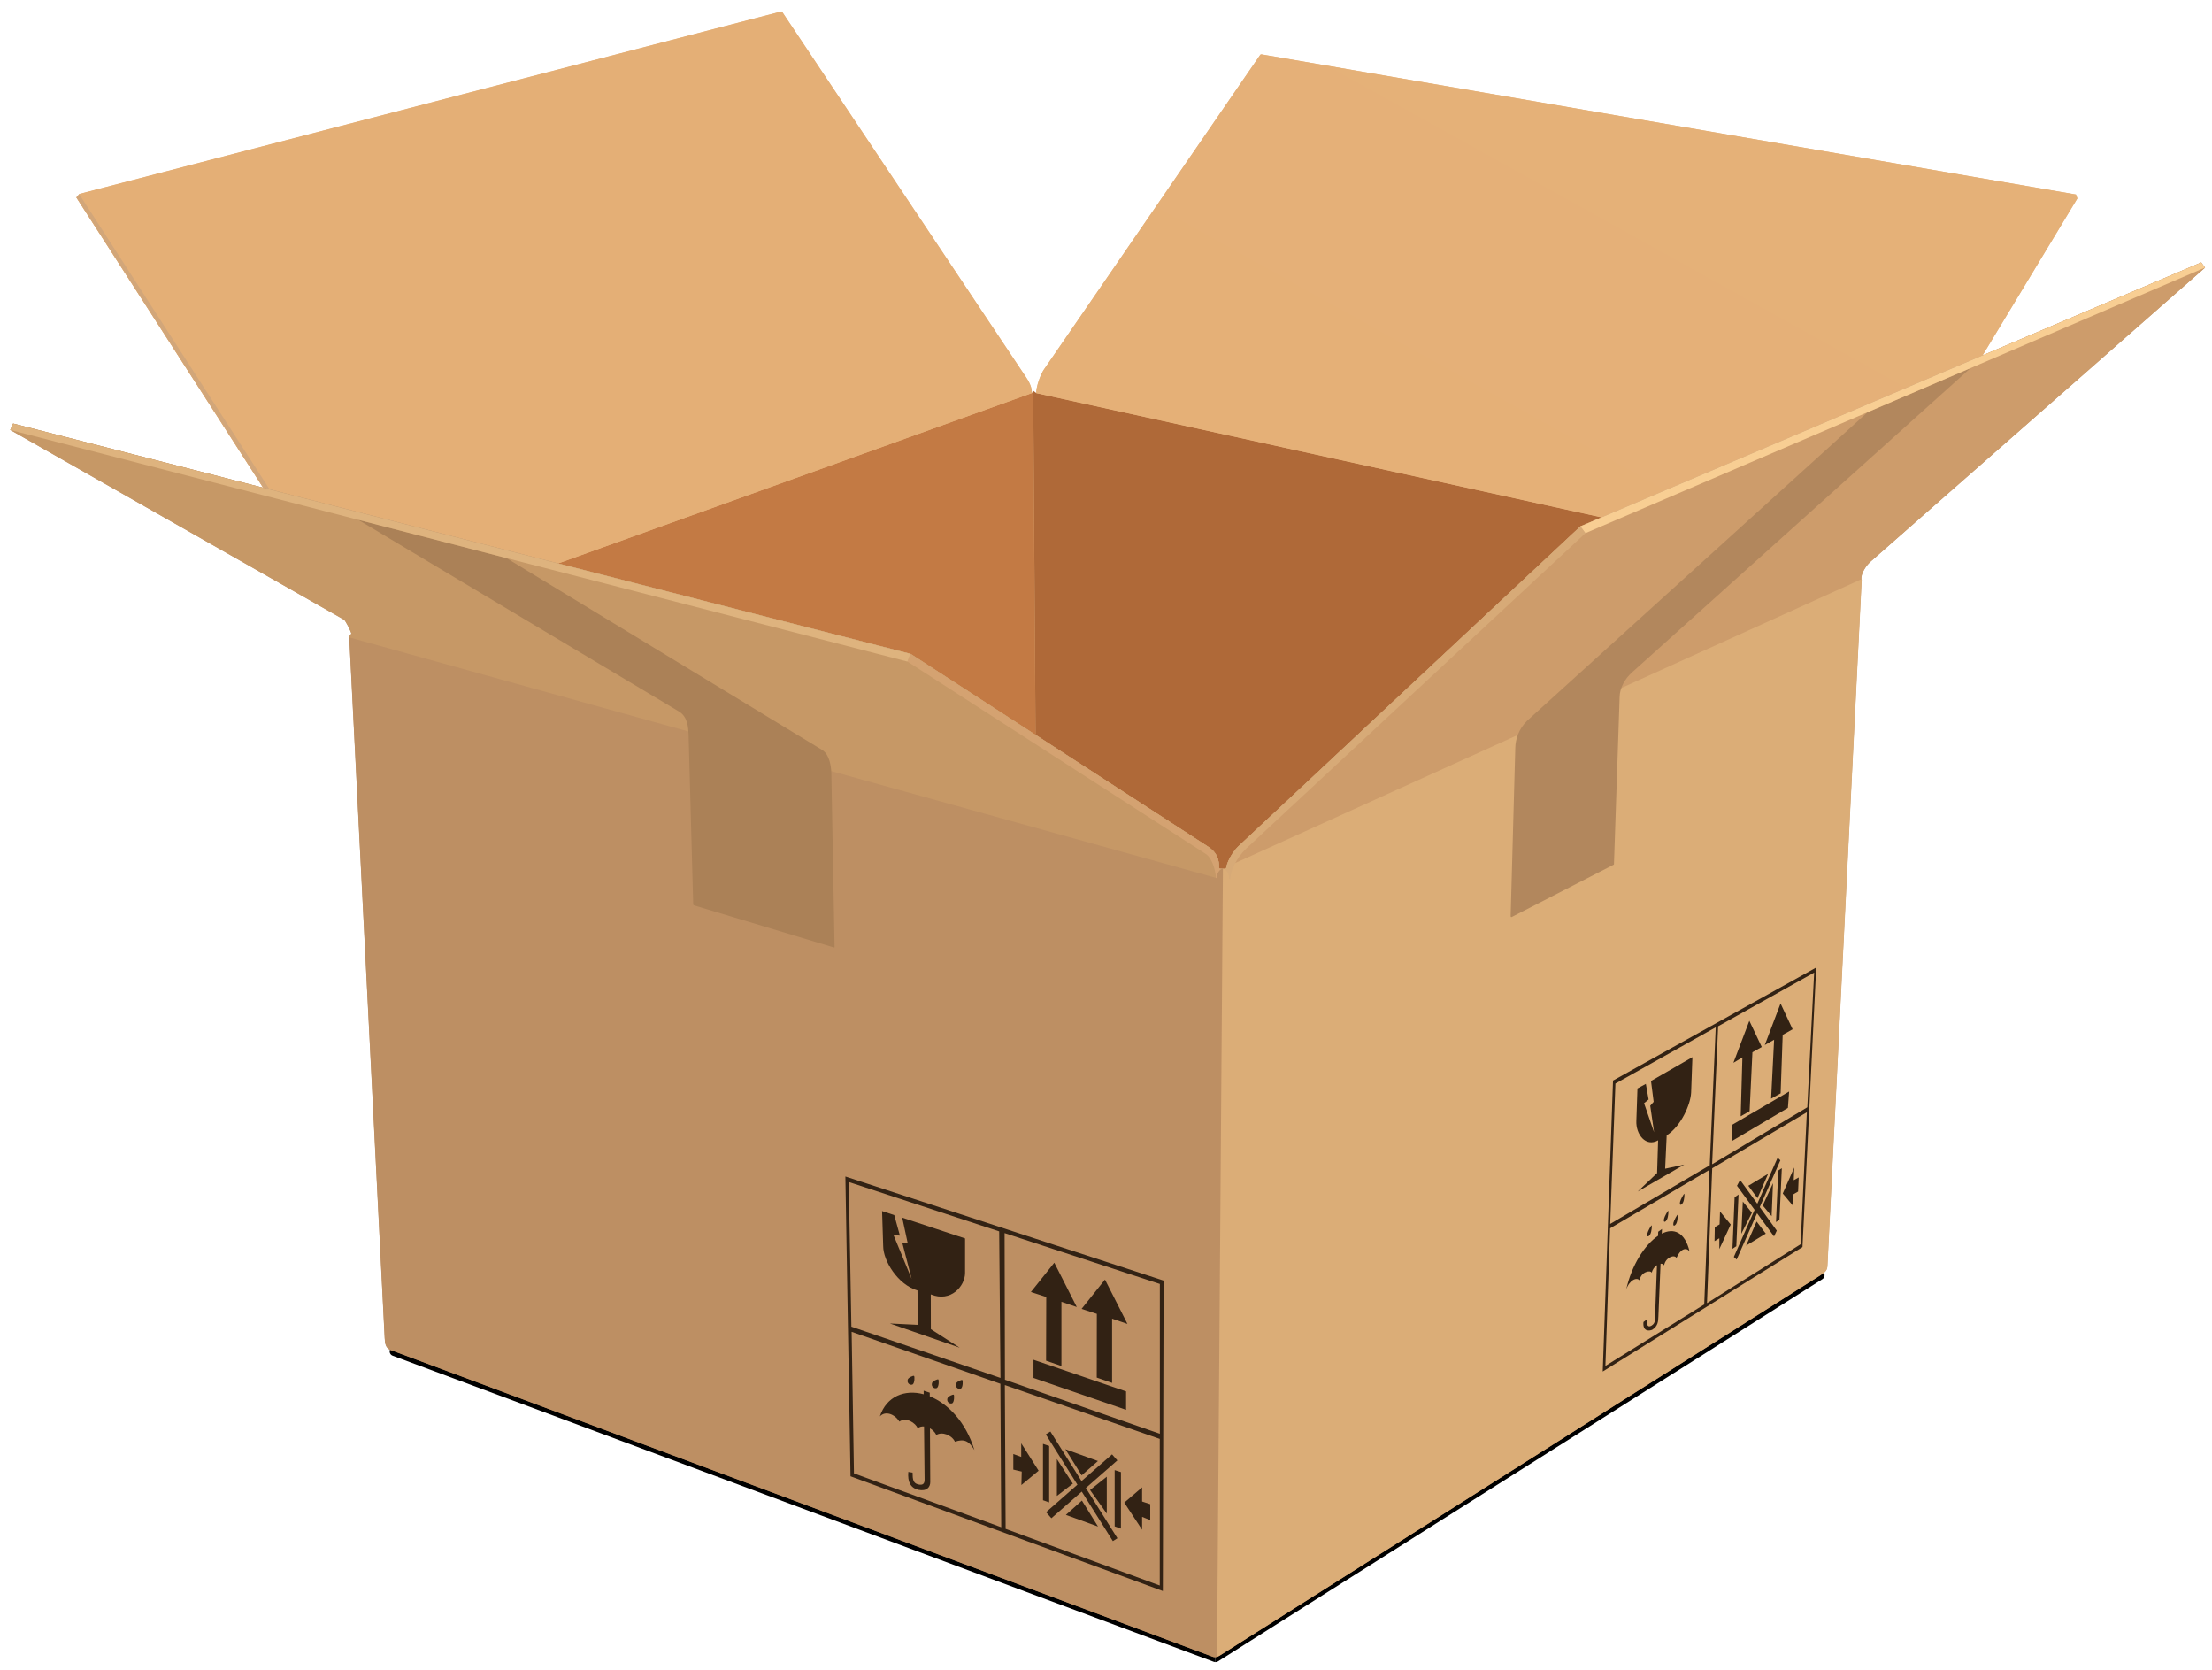<svg width="257" height="194" viewBox="0 0 257 194" fill="none" xmlns="http://www.w3.org/2000/svg">
<g clip-path="url(#clip0_20_1057)">
<path d="M141.161 191.913L211.145 147.657C211.404 147.498 211.742 147.568 211.902 147.827C212.061 148.085 211.991 148.424 211.732 148.584L141.519 192.978C141.43 193.038 141.33 193.068 141.231 193.068L141.161 191.913Z" fill="url(#paint0_linear_20_1057)"/>
<path d="M141.23 193.069C141.171 193.069 141.101 193.059 141.041 193.039L45.628 157.479C45.339 157.37 45.199 157.061 45.309 156.772C45.419 156.483 45.727 156.344 46.016 156.453L141.181 191.913L141.23 193.069Z" fill="url(#paint1_linear_20_1057)"/>
<path d="M241.355 23.049L230.339 41.287L186.084 60.102L183.623 61.148L143.85 98.342C143.083 99.109 142.565 100.204 142.476 100.812C142.436 101.021 142.256 100.931 142.087 100.921C141.908 100.911 141.659 100.981 141.639 100.762C141.619 99.965 141.529 99.079 140.244 98.282L120.313 85.373L105.78 75.95L64.842 65.451L30.577 56.666L8.873 22.949L9.201 22.57L9.221 22.541L90.7 1.364C90.819 1.324 90.839 1.344 90.889 1.414L118.679 43.04L119.227 43.856C119.825 44.733 119.885 45.271 119.885 45.659H120.393C120.393 45.63 120.393 45.6 120.393 45.57C120.393 45.53 120.393 45.48 120.403 45.43C120.403 45.4 120.413 45.37 120.413 45.331C120.423 45.291 120.423 45.251 120.433 45.211C120.443 45.171 120.443 45.132 120.452 45.082C120.482 44.942 120.522 44.783 120.562 44.623C120.572 44.574 120.592 44.524 120.602 44.484C120.652 44.325 120.701 44.155 120.761 43.996C120.791 43.936 120.811 43.867 120.841 43.807C120.921 43.608 121 43.428 121.09 43.269C121.17 43.109 121.249 42.98 121.329 42.87L146.38 6.434C146.44 6.345 146.47 6.305 146.599 6.325L241.196 22.6L241.355 23.049Z" fill="#E8B67F"/>
<path d="M120.313 85.363H120.303L105.78 75.95L64.842 65.452L119.885 45.66L120.034 45.371V45.66L120.313 85.363Z" fill="url(#paint2_linear_20_1057)"/>
<path d="M119.885 45.66L64.842 65.442L59.881 64.167L30.577 56.647L8.873 22.93L9.221 22.521L90.7 1.345C90.819 1.305 90.839 1.324 90.889 1.394L118.679 43.02L119.227 43.837C119.825 44.733 119.885 45.271 119.885 45.66Z" fill="url(#paint3_linear_20_1057)"/>
<path d="M120.079 47.761L68.034 66.467L59.916 64.386L118.714 43.249L119.262 44.066C119.86 44.942 119.92 45.48 119.92 45.869H120.069L120.079 47.761Z" fill="url(#paint4_linear_20_1057)"/>
<path d="M31.324 56.845L30.587 56.656L8.883 22.939L9.211 22.561L31.324 56.845Z" fill="#D2A679"/>
<path d="M186.084 60.102L183.623 61.148L143.85 98.341C143.083 99.108 142.565 100.204 142.476 100.811C142.436 101.02 142.256 100.931 142.087 100.921C141.908 100.911 141.659 100.981 141.639 100.761C141.619 99.965 141.529 99.078 140.244 98.281L120.313 85.362L120.044 45.669V45.38L120.413 45.669L186.084 60.102Z" fill="url(#paint5_linear_20_1057)"/>
<path d="M241.355 23.049L230.339 41.287L190.058 58.409L186.093 60.092L120.403 45.659C120.363 45.151 120.711 43.996 121.09 43.259C121.17 43.099 121.249 42.97 121.329 42.86L146.38 6.424C146.44 6.335 146.47 6.295 146.599 6.315L241.196 22.59L241.355 23.049Z" fill="url(#paint6_linear_20_1057)"/>
<path d="M190.058 58.409L183.633 61.138L182.807 61.935L120.034 48.06L120.323 45.65H120.403C120.363 45.142 120.712 43.986 121.09 43.249L190.058 58.409Z" fill="url(#paint7_linear_20_1057)"/>
<path opacity="0.75" d="M121.777 45.958V86.309L120.313 85.362H120.303L118.381 84.108V46.197L119.885 45.659H120.393L121.777 45.958Z" fill="url(#paint8_linear_20_1057)"/>
<path d="M140.842 192.42L45.349 156.791C44.811 156.562 44.731 156.054 44.701 155.426C44.701 155.426 40.597 74.047 40.588 74.037C40.578 73.828 40.837 73.699 40.817 73.569C40.747 73.26 40.159 72.095 39.97 71.976L1.193 49.943L1.522 49.196L105.78 75.95L140.234 98.272C141.519 99.069 141.619 99.955 141.629 100.752C141.639 100.971 141.898 100.901 142.077 100.911C142.256 100.921 142.426 101.011 142.466 100.802C142.555 100.194 143.073 99.099 143.84 98.342L183.613 61.148L255.739 30.489L256.177 31.097L217.241 65.312C216.484 66.069 216.135 66.995 216.284 67.374L212.3 147.129C212.24 147.637 212.001 147.786 211.493 148.135L141.689 192.321C141.41 192.5 141.111 192.55 140.842 192.42Z" fill="#BF9064"/>
<path d="M142.077 100.911L141.39 192.46C141.201 192.51 141.011 192.5 140.832 192.42L45.339 156.801C44.801 156.572 44.721 156.054 44.691 155.436C44.691 155.436 40.578 74.057 40.578 74.047V74.028C40.578 74.008 40.578 73.988 40.588 73.968C40.588 73.948 40.598 73.938 40.608 73.928C40.617 73.908 40.627 73.898 40.637 73.878C40.647 73.858 40.657 73.848 40.667 73.828C40.707 73.769 40.767 73.709 40.787 73.659C40.797 73.649 40.797 73.639 40.797 73.629C40.797 73.629 40.797 73.629 40.797 73.619L141.639 100.792C141.679 100.971 141.918 100.902 142.077 100.911Z" fill="#BD8F63"/>
<path opacity="0.54" d="M141.4 192.192V192.451C141.211 192.501 141.021 192.491 140.842 192.411L45.349 156.792C44.97 156.633 44.821 156.324 44.751 155.945L141.4 192.192Z" fill="url(#paint9_linear_20_1057)"/>
<path d="M98.22 136.66L135.194 148.752L135.105 184.81L98.818 171.483L98.22 136.66ZM116.747 160.885L116.837 177.589L134.745 184.168L134.746 167.14L116.747 160.885ZM122.038 166.281L125.657 172.041L129.202 168.935L129.819 169.639L126.161 172.843L129.828 178.679L129.296 179.012L125.683 173.262L122.155 176.354L121.538 175.65L125.179 172.459L121.507 166.615L122.038 166.281ZM132.694 172.768V174.411L133.64 174.72V176.573L132.694 176.194V177.688L130.622 174.541L132.694 172.768ZM129.507 170.766L130.234 170.995V177.559L129.507 177.3V170.766ZM98.947 154.699L99.216 171.144L116.329 177.399L116.229 160.735L98.947 154.699ZM125.702 174.302L127.574 177.32L123.839 175.965L125.702 174.302ZM128.59 171.533V175.816L126.648 173.076L128.59 171.533ZM121.18 167.718L121.897 167.957V174.511L121.18 174.262V167.718ZM122.793 169.481L124.646 172.339L122.793 173.764V169.481ZM107.314 161.542L108.022 161.771L108.023 162.192C110.128 163.039 112.208 165.15 113.211 168.435C112.554 167.329 111.976 167.12 110.95 167.469C110.571 166.682 109.456 166.263 108.789 166.682C108.606 166.335 108.338 166.075 108.046 165.908L108.081 172.16C108.081 172.738 107.683 173.256 106.697 173.057C105.8 172.837 105.432 172.15 105.531 170.975L106.029 171.054C106.029 171.841 106.089 172.29 106.687 172.429C107.195 172.549 107.424 172.359 107.424 171.891L107.358 165.69C107.075 165.67 106.813 165.74 106.627 165.905C106.398 165.327 105.312 164.55 104.495 165.128C103.918 164.211 102.832 163.863 102.224 164.53C103 162.185 105.108 161.362 107.318 161.955L107.314 161.542ZM118.65 167.648L120.672 170.835L118.67 172.499L118.709 170.935L117.733 170.706V168.893L118.65 169.232V167.648ZM123.779 168.335L127.564 169.71L125.672 171.373L123.779 168.335ZM116.717 143.234L116.757 160.267L134.756 166.542V149.141L116.717 143.234ZM120.074 157.946L130.832 161.622V163.763L120.074 160.058V157.946ZM110.811 162.01C110.88 162.08 110.88 162.827 110.651 162.996C110.542 163.046 110.372 163.056 110.233 162.946C110.093 162.837 110.014 162.678 110.073 162.438C110.133 162.199 110.731 161.94 110.811 162.01ZM111.807 160.307C111.886 160.377 111.886 161.124 111.647 161.293C111.538 161.343 111.368 161.353 111.229 161.243C111.089 161.134 111.01 160.974 111.07 160.735C111.129 160.496 111.727 160.237 111.807 160.307ZM109.018 160.237C109.097 160.307 109.097 161.054 108.858 161.223C108.749 161.273 108.579 161.283 108.44 161.173C108.3 161.064 108.221 160.905 108.281 160.665C108.34 160.426 108.938 160.167 109.018 160.237ZM106.199 159.829C106.278 159.898 106.278 160.646 106.039 160.815C105.93 160.865 105.76 160.875 105.621 160.765C105.482 160.655 105.402 160.496 105.462 160.257C105.521 160.018 106.119 159.759 106.199 159.829ZM128.381 148.633L130.991 153.783L129.208 153.175V160.636L127.425 160.018L127.435 152.617L125.662 152.039L128.381 148.633ZM98.609 137.298L98.918 154.101L116.239 160.058L116.09 143.035L98.609 137.298ZM122.494 146.671L125.104 151.82L123.321 151.213V158.673L121.538 158.056L121.558 150.655L119.775 150.077L122.494 146.671ZM102.483 140.674L103.898 141.142L104.555 143.523L103.818 143.473L105.92 148.553L104.834 144.37L105.452 144.36L104.824 141.441L112.125 143.852V147.866C112.125 149.39 110.472 151.312 108.141 150.356L108.151 154.39L111.498 156.542L103.4 153.733L106.657 153.892L106.597 149.898C104.286 149.211 102.613 146.432 102.613 144.738L102.483 140.674Z" fill="#322214"/>
<path d="M142.077 100.911C141.679 100.921 141.38 101.449 141.37 101.927L141.28 101.967L40.578 74.037C40.568 73.848 40.787 73.728 40.807 73.609C40.817 73.599 40.817 73.589 40.807 73.579C40.737 73.27 40.149 72.105 39.96 71.985L1.193 49.942L1.522 49.195L105.77 75.94H105.78L140.234 98.262C141.519 99.069 141.619 99.945 141.629 100.742C141.629 100.752 141.629 100.772 141.639 100.782C141.679 100.971 141.918 100.901 142.077 100.911Z" fill="url(#paint10_linear_20_1057)"/>
<path d="M217.251 65.302C216.494 66.059 216.145 66.986 216.294 67.364L142.954 102.067L142.804 101.948C142.794 101.37 142.426 100.981 142.147 100.922C142.296 100.941 142.436 100.991 142.476 100.802C142.495 100.683 142.525 100.543 142.575 100.394C142.615 100.264 142.675 100.125 142.744 99.975C142.954 99.497 143.272 98.979 143.681 98.521C143.741 98.461 143.8 98.392 143.86 98.332L183.633 61.139L255.759 30.48L256.197 31.087L217.251 65.302Z" fill="#CD9C6B"/>
<path d="M96.816 110.035C96.925 110.065 96.965 110.075 96.965 109.985L96.587 89.725C96.557 89.038 96.387 87.683 95.561 87.135L58.836 64.823L41.623 60.381L78.946 82.683C79.882 83.3 79.962 84.456 80.002 85.312L80.54 105.015C80.54 105.114 80.56 105.134 80.629 105.164L96.816 110.035Z" fill="url(#paint11_linear_20_1057)"/>
<path d="M142.077 100.911C141.669 100.921 141.37 101.479 141.37 101.967C141.36 102.007 141.29 101.997 141.28 101.967C141.201 100.881 140.752 99.666 140.165 99.237L105.432 76.846L105.77 75.939H105.78L140.234 98.261C141.519 99.068 141.619 99.945 141.629 100.742C141.629 100.752 141.629 100.771 141.639 100.781C141.679 100.971 141.918 100.901 142.077 100.911Z" fill="#D4A271"/>
<path d="M105.77 75.95L105.432 76.846L1.193 49.942L1.522 49.205L105.77 75.95Z" fill="#DEB37E"/>
<path d="M216.304 67.363L212.32 147.118C212.26 147.626 212.021 147.776 211.513 148.124L141.709 192.31C141.609 192.38 141.499 192.42 141.4 192.45L142.087 100.901C142.266 100.911 142.436 101 142.476 100.791C142.476 100.761 142.486 100.741 142.486 100.712L216.284 67.273C216.284 67.323 216.294 67.343 216.304 67.363Z" fill="#DBAD77"/>
<path opacity="0.54" d="M212.32 147.09V147.13C212.26 147.638 212.021 147.787 211.513 148.136L141.709 192.321C141.609 192.391 141.499 192.431 141.4 192.461V192.202L212.32 147.09Z" fill="url(#paint12_linear_20_1057)"/>
<path d="M211.015 112.387L209.421 144.859L186.213 159.312L187.408 125.515L211.015 112.387ZM198.604 135.894L187.07 142.677L186.522 158.664L198.006 151.522L198.604 135.894ZM193.096 142.757L193.075 143.295C194.453 142.607 195.755 143.087 196.303 145.367C195.925 144.839 195.237 145.048 194.779 146.124C194.57 145.675 193.504 146.044 193.345 146.98C193.26 146.828 193.107 146.773 192.932 146.792L192.678 152.957C192.658 153.485 192.628 154.052 191.96 154.461C191.652 154.6 190.835 154.71 190.944 153.564L191.333 153.265C191.303 153.993 191.492 154.212 191.891 153.973C192.369 153.684 192.279 153.226 192.299 152.797L192.514 146.957C192.234 147.141 191.98 147.463 191.911 147.847C191.791 147.488 190.636 147.707 190.496 148.733C190.167 148.295 189.271 148.723 188.932 149.829C189.557 146.958 191.102 144.574 192.641 143.548L192.658 143.076L193.096 142.757ZM209.929 129.2L198.933 135.705L198.325 151.373L209.202 144.53L209.929 129.2ZM206.533 134.48L206.852 134.778L204.455 140.215L206.433 142.946L206.115 143.623L204.142 140.924L201.772 146.303L201.443 146.004L203.857 140.535L201.811 137.737L202.17 137.059L204.171 139.823L206.533 134.48ZM199.839 140.725L201.084 142.239L199.76 145.088V143.833L199.202 144.171L199.232 142.548L199.789 142.219L199.839 140.725ZM201.991 138.753L201.732 144.759L201.284 145.058L201.533 139.071L201.991 138.753ZM204.092 141.89L205.158 143.295L202.867 144.689L204.092 141.89ZM191.891 142.329C191.94 142.329 191.911 143.016 191.741 143.355C191.681 143.474 191.572 143.604 191.482 143.614C191.393 143.623 191.353 143.524 191.403 143.265C191.452 143.006 191.841 142.329 191.891 142.329ZM202.489 139.569L203.545 140.874L202.31 143.315L202.489 139.569ZM194.919 141.084C194.959 141.093 194.929 141.781 194.769 142.109C194.71 142.229 194.6 142.358 194.51 142.368C194.421 142.378 194.381 142.279 194.431 142.02C194.48 141.761 194.869 141.084 194.919 141.084ZM199.341 119.329L187.687 125.864L187.08 142.169L198.644 135.356L199.341 119.329ZM207.021 135.695L206.742 141.691L206.344 141.95L206.613 135.964L207.021 135.695ZM193.823 140.635C193.873 140.635 193.843 141.323 193.674 141.661C193.614 141.781 193.504 141.91 193.415 141.92C193.325 141.93 193.285 141.831 193.335 141.572C193.385 141.313 193.773 140.635 193.823 140.635ZM205.995 137.438L205.836 141.263L204.8 140.028L205.995 137.438ZM208.465 135.615L208.405 137.089L208.983 136.771L208.913 138.404L208.356 138.733L208.336 140.077L207.13 138.633L208.465 135.615ZM195.686 138.663C195.735 138.663 195.706 139.35 195.536 139.689C195.476 139.809 195.367 139.938 195.277 139.948C195.188 139.958 195.148 139.858 195.198 139.599C195.247 139.34 195.636 138.663 195.686 138.663ZM205.427 136.352L204.192 139.181L203.126 137.737L205.427 136.352ZM196.632 122.796L196.482 126.899C196.423 128.294 195.307 130.824 193.644 131.88L193.464 135.755L195.686 135.276L190.277 138.404L192.528 136.263L192.648 132.458C191.203 133.284 190.048 131.75 190.118 130.196L190.247 126.431L191.223 125.903L191.542 127.716L191.014 128.145L192.179 131.521L191.731 128.443L192.13 127.985L191.821 125.565L196.632 122.796ZM210.776 112.974L199.62 119.21L198.923 135.237L209.979 128.623L210.776 112.974ZM207.868 126.79L207.728 128.692L201.194 132.557L201.284 130.635L207.868 126.79ZM203.246 118.572L204.69 121.62L203.604 122.228L203.276 129.071L202.24 129.669L202.439 122.826L201.393 123.453L203.246 118.572ZM206.872 116.56L208.276 119.558L207.121 120.206L206.881 126.999L205.776 127.617L206.124 120.774L205.039 121.391L206.872 116.56Z" fill="#322214"/>
<path d="M184.211 61.925L144.777 98.581C143.661 99.647 142.924 101.24 142.954 102.067C142.934 102.107 142.834 102.137 142.794 102.067C142.844 101.43 142.436 100.991 142.137 100.922C142.286 100.941 142.426 100.991 142.466 100.802C142.486 100.682 142.515 100.543 142.565 100.394C142.605 100.264 142.665 100.125 142.735 99.975C142.974 99.437 143.362 98.82 143.84 98.342L183.613 61.148L184.211 61.925Z" fill="#D7AA77"/>
<path d="M175.515 106.39C175.515 106.499 175.565 106.549 175.635 106.519L187.478 100.443C187.498 100.433 187.508 100.413 187.518 100.373L188.175 80.96C188.195 79.894 188.793 78.838 189.61 78.111L228.944 42.761L216.972 47.891L177.438 83.709C176.422 84.705 176.073 85.881 176.053 86.877L175.515 106.39Z" fill="url(#paint13_linear_20_1057)"/>
<path d="M184.211 61.925L256.187 31.087L255.749 30.489L183.623 61.138L184.211 61.925Z" fill="#F8CE93"/>
</g>
<defs>
<linearGradient id="paint0_linear_20_1057" x1="3638.9" y1="2399.73" x2="3675.96" y2="2458.27" gradientUnits="userSpaceOnUse">
<stop/>
<stop offset="1" stop-opacity="0"/>
</linearGradient>
<linearGradient id="paint1_linear_20_1057" x1="4857.35" y1="1986.68" x2="4852.52" y2="1999.67" gradientUnits="userSpaceOnUse">
<stop/>
<stop offset="1" stop-opacity="0"/>
</linearGradient>
<linearGradient id="paint2_linear_20_1057" x1="4585.89" y1="1906.89" x2="5216.62" y2="2168.33" gradientUnits="userSpaceOnUse">
<stop stop-color="#C37A44"/>
<stop offset="0.444" stop-color="#BB713D"/>
<stop offset="0.641" stop-color="#A05728"/>
<stop offset="1" stop-color="#964E23"/>
</linearGradient>
<linearGradient id="paint3_linear_20_1057" x1="7055.39" y1="3932.99" x2="5687.3" y2="2012.75" gradientUnits="userSpaceOnUse">
<stop stop-color="#E9B880"/>
<stop offset="1" stop-color="#E4AF76"/>
</linearGradient>
<linearGradient id="paint4_linear_20_1057" x1="3121.86" y1="1230.11" x2="3095.98" y2="1158.83" gradientUnits="userSpaceOnUse">
<stop stop-color="#C37A45" stop-opacity="0"/>
<stop offset="0.133" stop-color="#C37A45"/>
<stop offset="0.294" stop-color="#D08D55"/>
<stop offset="0.502" stop-color="#DEA167"/>
<stop offset="0.697" stop-color="#E8AF73"/>
<stop offset="0.863" stop-color="#ECB477"/>
<stop offset="1" stop-color="#ECB477" stop-opacity="0"/>
</linearGradient>
<linearGradient id="paint5_linear_20_1057" x1="3251.81" y1="1653.37" x2="2000.76" y2="4528.65" gradientUnits="userSpaceOnUse">
<stop offset="0.088" stop-color="#AF6938"/>
<stop offset="0.483" stop-color="#9A5227"/>
<stop offset="0.779" stop-color="#8D4520"/>
</linearGradient>
<linearGradient id="paint6_linear_20_1057" x1="5097.38" y1="3087.4" x2="5820.24" y2="1787.73" gradientUnits="userSpaceOnUse">
<stop offset="0.033" stop-color="#E4AF76"/>
<stop offset="1" stop-color="#E9B880"/>
</linearGradient>
<linearGradient id="paint7_linear_20_1057" x1="3594.92" y1="986.348" x2="3603.48" y2="948.369" gradientUnits="userSpaceOnUse">
<stop stop-color="#AF6A38" stop-opacity="0"/>
<stop offset="0.086" stop-color="#AF6A38"/>
<stop offset="0.198" stop-color="#B87542"/>
<stop offset="0.583" stop-color="#D59C66"/>
<stop offset="0.777" stop-color="#E4AF76"/>
<stop offset="0.924" stop-color="#E4AF76" stop-opacity="0"/>
</linearGradient>
<linearGradient id="paint8_linear_20_1057" x1="146.271" y1="2078.4" x2="435.091" y2="2078.4" gradientUnits="userSpaceOnUse">
<stop stop-color="#743F1A" stop-opacity="0"/>
<stop offset="0.493" stop-color="#743F1A" stop-opacity="0.887"/>
<stop offset="0.5" stop-color="#743F1A" stop-opacity="0.9"/>
<stop offset="0.53" stop-color="#743F1A" stop-opacity="0.847"/>
<stop offset="1" stop-color="#743F1A" stop-opacity="0"/>
</linearGradient>
<linearGradient id="paint9_linear_20_1057" x1="4867.62" y1="1986.11" x2="4869.94" y2="1979.91" gradientUnits="userSpaceOnUse">
<stop stop-color="#322214"/>
<stop offset="0.24" stop-color="#322314" stop-opacity="0.989"/>
<stop offset="1" stop-color="#322214" stop-opacity="0"/>
</linearGradient>
<linearGradient id="paint10_linear_20_1057" x1="7239.84" y1="2594.68" x2="7160.54" y2="2859.34" gradientUnits="userSpaceOnUse">
<stop offset="0.048" stop-color="#C69866"/>
<stop offset="0.416" stop-color="#BA8C5E"/>
<stop offset="0.814" stop-color="#B5875B"/>
</linearGradient>
<linearGradient id="paint11_linear_20_1057" x1="3530.28" y1="2387.36" x2="1650.24" y2="299.359" gradientUnits="userSpaceOnUse">
<stop stop-color="#845F35"/>
<stop offset="0.431" stop-color="#91673C"/>
<stop offset="0.441" stop-color="#976A40"/>
<stop offset="0.874" stop-color="#986B40"/>
<stop offset="1" stop-color="#AB8157"/>
</linearGradient>
<linearGradient id="paint12_linear_20_1057" x1="3687.31" y1="2415.8" x2="3691.82" y2="2422.9" gradientUnits="userSpaceOnUse">
<stop stop-color="#322214" stop-opacity="0"/>
<stop offset="1" stop-color="#322214"/>
</linearGradient>
<linearGradient id="paint13_linear_20_1057" x1="2614.9" y1="4036.01" x2="2977.53" y2="2202.17" gradientUnits="userSpaceOnUse">
<stop stop-color="#A9794B"/>
<stop offset="0.386" stop-color="#AE7F53"/>
<stop offset="0.456" stop-color="#AC7D50"/>
<stop offset="0.624" stop-color="#A9794B"/>
<stop offset="1" stop-color="#B2875D"/>
</linearGradient>
<clipPath id="clip0_20_1057">
<rect width="256" height="193.245" fill="white" transform="translate(0.344 0.372)"/>
</clipPath>
</defs>
</svg>

